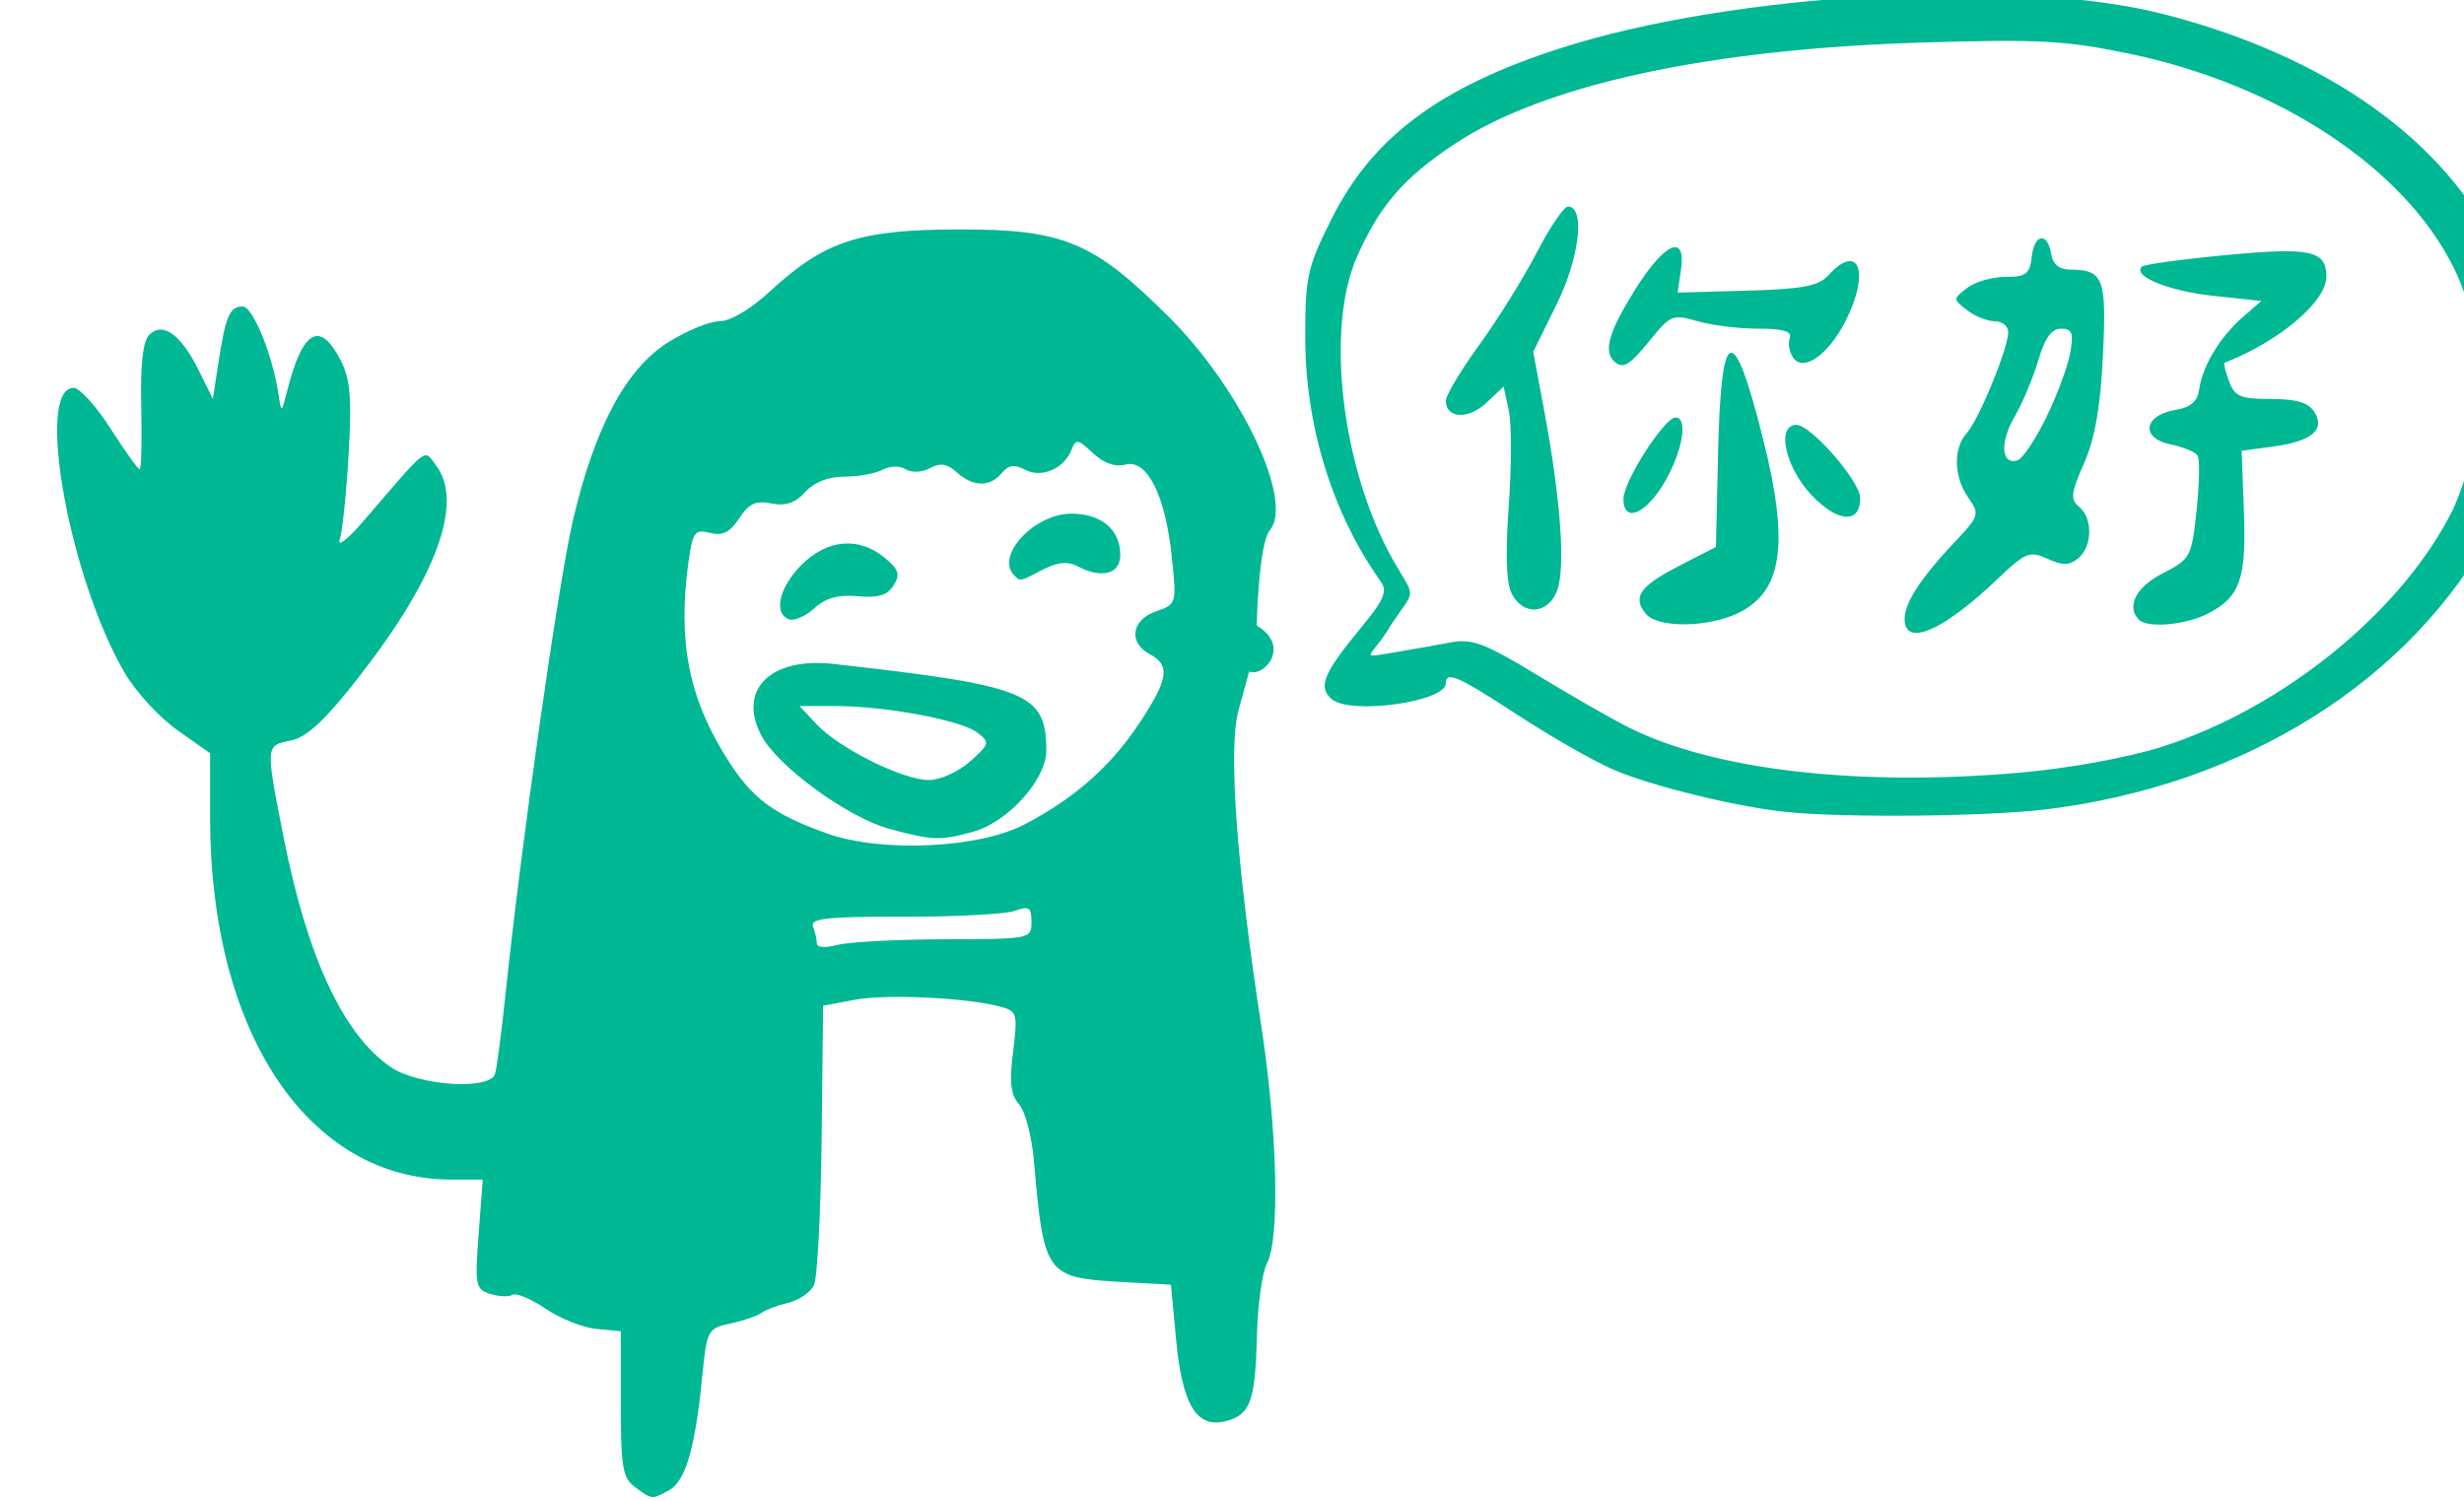 <?xml version="1.0" ?><svg height="145.758mm" viewBox="0 0 239.196 145.758" width="239.196mm" xmlns="http://www.w3.org/2000/svg">
    <defs>
        <filter color-interpolation-filters="sRGB" height="1" id="a" width="1" x="-2.6617003e-05" y="-4.3654309e-05">
            <feGaussianBlur stdDeviation="0.005"/>
        </filter>
    </defs>
    <path d="m 18670.15,-1800.987 c -11.71,0.016 -24.021,0.386 -36.96,1.156 -138.02,8.214 -170.524,61.026 -178.85,108.291 -8.326,47.264 27.06,95.251 27.06,95.251 -0.64,12.176 -18.735,36.671 -18.735,36.671 l 45.075,-8.859 c 0,0 13.927,39.555 128.09,48.993 114.163,9.439 182.134,-26.009 226.406,-79.038 44.272,-53.028 18.251,-107.786 -2.965,-140.136 -19.226,-29.317 -75.931,-62.482 -189.121,-62.329 z m -346.778,113.575 c -3.886,-0.089 -7.544,0.134 -10.882,0.689 -35.598,5.918 -98.928,39.113 -105.219,97.912 -2.573,71.536 49.895,106.531 110.654,108.203 60.76,1.673 100.359,-82.085 101.217,-131.233 0.777,-44.541 -58.208,-74.71 -95.77,-75.57 z m -5.973,236.132 c -21.002,0 -43.855,3.256 -68.382,11.072 -43.604,13.896 -31.881,88.263 -44.52,174.856 19.098,25.221 213.929,-1.545 212.5,-25.991 -1.43,-24.446 -0.141,-44.259 -4.287,-66.775 -4.146,-22.516 -17.73,-80.286 -49.754,-87.877 -14.01,-3.321 -29.223,-5.287 -45.557,-5.285 z" fill="#FFFFFF" transform="translate(135.473,21.474) matrix(0.265,0,0,0.265,-4895.6,456.389)"/>
    <path d="m 19528.862,-1277.471 c -2.257,-1.657 -2.588,-3.573 -2.588,-15 v -13.101 l -4.407,-0.423 c -2.423,-0.233 -6.544,-1.874 -9.158,-3.648 -2.613,-1.773 -5.285,-2.894 -5.938,-2.491 -0.653,0.404 -2.464,0.329 -4.023,-0.166 -2.65,-0.841 -2.788,-1.547 -2.091,-10.753 l 0.745,-9.853 h -5.66 c -25.801,0 -43.468,-26.497 -43.468,-65.194 v -11.626 l -5.877,-4.142 c -3.232,-2.278 -7.495,-6.904 -9.473,-10.28 -10.044,-17.139 -16.204,-51.425 -9.24,-51.425 1.076,0 4.068,3.3 6.648,7.333 2.58,4.033 4.939,7.333 5.242,7.333 0.303,0 0.435,-5.064 0.292,-11.253 -0.176,-7.652 0.286,-11.802 1.445,-12.97 2.411,-2.431 5.694,-0.085 8.879,6.343 l 2.582,5.213 0.993,-6.467 c 1.303,-8.488 2.035,-10.2 4.36,-10.2 1.865,0 5.415,8.736 6.502,16 0.486,3.24 0.527,3.222 1.499,-0.667 2.761,-11.05 5.904,-12.918 9.626,-5.721 1.787,3.457 2.073,6.724 1.484,17 -0.4,6.997 -1.123,13.921 -1.607,15.388 -0.484,1.467 1.414,10e-4 4.216,-3.255 12.014,-13.962 10.856,-13.064 13.099,-10.156 5.14,6.662 0.14,20.317 -14.084,38.468 -5.928,7.563 -9.2,10.601 -12.031,11.167 -4.607,0.921 -4.595,0.758 -1.321,17.397 4.249,21.596 10.763,35.586 19.292,41.43 4.905,3.361 17.781,4.241 18.798,1.284 0.315,-0.917 1.2,-7.667 1.967,-15 2.758,-26.374 9.477,-73.558 12.056,-84.667 3.88,-16.705 9.531,-27.347 17.057,-32.12 3.365,-2.134 7.584,-3.88 9.375,-3.88 1.952,0 5.601,-2.161 9.112,-5.398 9.819,-9.05 16.016,-11.096 33.776,-11.149 19.106,-0.057 24.446,2.156 38.11,15.79 13.017,12.989 22.551,33.136 18.178,38.412 -2.032,2.451 -2.376,17.171 -2.376,17.171 6.306,3.764 1.314,9.337 -1.363,8.308 0,0 -0.986,3.664 -1.898,6.921 -1.9,6.785 -0.397,27.715 4.083,56.856 2.916,18.972 3.389,38.454 1.041,42.843 -0.857,1.601 -1.671,7.412 -1.809,12.912 -0.301,11.986 -1.19,14.422 -5.672,15.546 -5.22,1.31 -7.8,-2.945 -8.9,-14.683 l -0.928,-9.907 -9.229,-0.521 c -13.252,-0.749 -13.715,-1.401 -15.46,-21.768 -0.377,-4.4 -1.581,-9.002 -2.674,-10.226 -1.516,-1.697 -1.773,-3.95 -1.083,-9.477 0.854,-6.832 0.726,-7.3 -2.224,-8.1 -6.025,-1.635 -20.514,-2.337 -26.235,-1.271 l -5.773,1.075 -0.268,24 c -0.148,13.2 -0.766,25.055 -1.375,26.345 -0.608,1.29 -2.69,2.722 -4.626,3.184 -1.935,0.462 -4.119,1.287 -4.853,1.835 -0.733,0.547 -3.239,1.403 -5.569,1.901 -4.127,0.882 -4.259,1.135 -5.117,9.821 -1.249,12.642 -3.016,18.663 -5.938,20.226 -3.19,1.708 -3.035,1.721 -6.121,-0.543 z m 55.745,-98.735 c 15.484,-0.032 15.667,-0.068 15.667,-3.122 0,-2.638 -0.438,-2.931 -3,-2 -1.65,0.599 -10.663,1.073 -20.029,1.053 -13.819,-0.03 -16.898,0.304 -16.333,1.776 0.382,0.997 0.695,2.375 0.695,3.063 0,0.715 1.569,0.825 3.667,0.256 2.017,-0.546 10.717,-1.008 19.333,-1.025 z m 14.307,-20.643 c 8.969,-4.638 15.585,-10.447 20.733,-18.203 5.31,-8 5.704,-10.516 1.96,-12.519 -3.922,-2.099 -3.35,-6.168 1.086,-7.714 3.722,-1.298 3.745,-1.375 2.873,-9.797 -1.151,-11.117 -4.446,-17.688 -8.357,-16.665 -1.861,0.486 -3.914,-0.238 -5.864,-2.071 -2.704,-2.54 -3.086,-2.598 -3.86,-0.583 -1.31,3.416 -5.426,5.165 -8.404,3.571 -1.876,-1.004 -2.948,-0.844 -4.163,0.62 -2.122,2.556 -5.178,2.505 -8.095,-0.134 -1.728,-1.565 -2.974,-1.76 -4.843,-0.76 -1.457,0.779 -3.298,0.863 -4.373,0.199 -1.055,-0.653 -2.855,-0.613 -4.173,0.093 -1.275,0.682 -4.364,1.24 -6.866,1.24 -2.912,0 -5.45,0.997 -7.057,2.773 -1.796,1.985 -3.527,2.569 -6.09,2.057 -2.81,-0.562 -4.059,0.014 -5.805,2.678 -1.668,2.546 -2.985,3.203 -5.271,2.63 -2.768,-0.695 -3.125,-0.199 -3.892,5.402 -1.945,14.186 0.09,24.449 7.024,35.376 4.523,7.13 8.268,9.92 17.96,13.379 9.729,3.473 27.22,2.698 35.477,-1.572 z m -24.215,0.751 c -7.527,-2.027 -20.257,-11.324 -23.141,-16.901 -4.257,-8.232 1.733,-14.097 13.093,-12.821 35.032,3.933 38.29,5.264 38.29,15.646 0,5.185 -6.887,12.836 -13.11,14.564 -6.004,1.668 -7.28,1.627 -15.132,-0.487 z m 14.501,-12.142 c 3.549,-3.166 3.617,-3.432 1.319,-5.212 -2.882,-2.231 -16.537,-4.785 -25.586,-4.785 h -6.457 l 3.125,3.327 c 4.067,4.329 15.525,10.007 20.194,10.007 2.023,0 5.339,-1.494 7.405,-3.336 z m -32.593,-25.611 c -2.888,-1.054 -1.815,-5.775 2.231,-9.822 4.62,-4.62 10.317,-5.121 14.955,-1.314 2.575,2.113 2.876,3.023 1.651,5 -1.11,1.794 -2.775,2.3 -6.455,1.965 -3.521,-0.321 -5.792,0.306 -7.836,2.164 -1.584,1.438 -3.629,2.341 -4.546,2.007 z m 40.556,-7.941 c -3.473,-3.473 3.599,-11.111 10.289,-11.111 5.417,0 8.822,2.868 8.822,7.429 0,3.509 -3.402,4.365 -7.861,1.979 -1.608,-0.86 -3.529,-0.649 -6.065,0.667 -4.31,2.236 -4.04,2.182 -5.185,1.037 z m 139.111,42.649 c -9.078,-0.934 -24.753,-4.794 -31.333,-7.718 -3.667,-1.629 -11.394,-6.055 -17.171,-9.835 -10.567,-6.914 -12.829,-7.91 -12.829,-5.644 0,3.337 -17.088,5.74 -20.527,2.886 -2.565,-2.129 -1.562,-4.66 4.99,-12.588 4.423,-5.351 5.079,-6.851 3.787,-8.667 -8.69,-12.21 -13.584,-28.021 -13.584,-43.888 0,-11.024 0.367,-12.682 4.738,-21.418 7.372,-14.736 19.487,-23.77 41.262,-30.767 31.01,-9.965 82.527,-12.864 108.733,-6.12 29.474,7.585 50.812,22.792 60.356,43.015 6.727,16.88 5.79,36.749 -1.011,49.489 -14.685,27.491 -44.842,46.472 -80.709,50.798 -10.602,1.279 -36.266,1.529 -46.702,0.456 z m 42.264,-7.104 c 8.681,-0.768 19.285,-2.7 25.333,-4.614 22.001,-6.962 43.577,-24.571 52.611,-42.936 6.465,-14.655 6.001,-31.289 0.102,-43.349 -8.903,-18.078 -31.576,-33.046 -58.552,-38.654 -11.368,-2.364 -16.251,-2.627 -37.091,-2.003 -38.717,1.159 -68.464,7.626 -84.577,18.385 -9.103,6.079 -13.36,11.019 -17.437,20.236 -5.729,12.95 -2.779,38.011 6.413,54.482 4.238,7.428 4.252,5.009 -0.284,11.862 -3.539,6.074 -6.626,6.145 1.403,4.793 2.832,-0.477 7.116,-1.235 9.52,-1.686 3.67,-0.687 6.13,0.252 15.333,5.854 6.029,3.67 13.513,7.953 16.631,9.518 15.3,7.682 41.477,10.69 70.595,8.112 z m -20.931,-27.692 c 0,-2.911 2.941,-7.424 9.023,-13.847 4.436,-4.684 4.537,-5.01 2.468,-7.963 -2.663,-3.802 -2.778,-8.92 -0.263,-11.715 2.181,-2.423 7.439,-15.255 7.439,-18.154 0,-1.073 -1.085,-1.951 -2.412,-1.951 -1.326,0 -3.576,-0.9 -5,-2 -2.562,-1.98 -2.562,-2.02 0,-4 1.424,-1.1 4.534,-2 6.912,-2 3.725,0 4.381,-0.507 4.745,-3.667 0.482,-4.193 2.877,-4.456 3.515,-0.386 0.276,1.767 1.444,2.727 3.333,2.74 6.101,0.043 6.654,1.476 5.974,15.506 -0.452,9.313 -1.445,14.963 -3.411,19.4 -2.373,5.354 -2.5,6.487 -0.882,7.83 2.496,2.071 2.415,7.151 -0.147,9.277 -1.607,1.334 -2.783,1.354 -5.546,0.095 -3.223,-1.469 -3.948,-1.177 -8.961,3.607 -9.88,9.43 -16.787,12.404 -16.787,7.229 z m 25.542,-36.349 c 1.949,-4.005 3.884,-9.231 4.3,-11.614 0.626,-3.577 0.336,-4.333 -1.664,-4.333 -1.701,0 -2.916,1.688 -4.08,5.667 -0.912,3.117 -2.838,7.703 -4.28,10.193 -2.698,4.658 -2.429,8.744 0.517,7.866 0.916,-0.273 3.259,-3.773 5.207,-7.777 z m -72.171,35.431 c -2.492,-3.002 -1.097,-4.998 6.061,-8.673 l 6.568,-3.372 0.377,-16.643 c 0.535,-23.6 2.718,-24.344 8.133,-2.769 4.748,18.922 3.496,27.524 -4.562,31.349 -5.526,2.622 -14.443,2.681 -16.577,0.109 z m 88.852,1.066 c -2.35,-2.35 -0.527,-5.908 4.283,-8.362 5.009,-2.556 5.201,-2.912 6.102,-11.323 0.511,-4.776 0.597,-9.223 0.189,-9.883 -0.408,-0.659 -2.599,-1.571 -4.869,-2.025 -5.419,-1.084 -4.915,-5.208 0.755,-6.184 2.954,-0.508 4.102,-1.52 4.441,-3.913 0.586,-4.141 3.757,-9.327 7.897,-12.919 l 3.262,-2.829 -8.679,-0.929 c -8.019,-0.859 -14.589,-3.537 -12.877,-5.249 0.398,-0.397 7.243,-1.34 15.211,-2.095 15.228,-1.443 18.062,-0.828 18.062,3.917 0,4.475 -8.579,11.713 -18.361,15.49 -0.2,0.077 0.169,1.576 0.818,3.332 1.019,2.755 2.051,3.192 7.535,3.193 4.556,10e-4 6.768,0.652 7.818,2.298 2.06,3.232 -0.43,5.339 -7.419,6.277 l -5.662,0.76 0.413,10.88 c 0.463,12.175 -0.686,15.459 -6.448,18.439 -4.012,2.074 -10.9,2.696 -12.471,1.125 z m -112.975,-4.604 c -1.028,-1.921 -1.213,-7.004 -0.579,-15.87 0.514,-7.174 0.515,-14.952 0,-17.284 l -0.931,-4.24 -3.135,2.946 c -3.227,3.031 -7.272,2.799 -7.272,-0.417 0,-0.976 2.708,-5.497 6.018,-10.046 3.31,-4.549 7.96,-12.019 10.333,-16.6 2.374,-4.581 4.916,-8.33 5.649,-8.33 3.167,0 2.107,9.194 -2.029,17.594 l -4.223,8.58 2.035,10.913 c 2.918,15.654 3.799,28.087 2.272,32.101 -1.622,4.266 -6.018,4.618 -8.14,0.652 z m 53.928,-17.916 c -4.732,-5.017 -6.334,-12.591 -2.664,-12.591 2.624,0 11.488,10.181 11.488,13.194 0,4.721 -4.064,4.443 -8.824,-0.604 z m -33.842,0.748 c 0,-3.15 7.379,-14.671 9.397,-14.671 2.239,0 1.317,5.839 -1.789,11.322 -3.426,6.049 -7.608,7.891 -7.608,3.349 z m -1.778,-24.894 c -1.834,-1.834 -0.749,-5.418 3.881,-12.819 5.345,-8.546 9.247,-10.217 8.267,-3.542 l -0.599,4.082 12.484,-0.351 c 10.027,-0.282 12.911,-0.823 14.654,-2.749 5.526,-6.106 7.594,-0.559 3.086,8.277 -3.139,6.154 -7.7,9.262 -9.484,6.462 -0.632,-0.992 -0.875,-2.554 -0.539,-3.471 0.434,-1.184 -1.212,-1.667 -5.69,-1.667 -3.465,0 -8.396,-0.61 -10.958,-1.355 -4.401,-1.28 -4.867,-1.097 -8.454,3.333 -3.833,4.734 -5.029,5.418 -6.648,3.799 z" fill="#00B894" filter="url(#a)" transform="translate(135.473,21.474) matrix(0.265,0,0,0.265,-4895.6,456.389) matrix(2.033,0,0,2.033,-21506.76,1338.671)"/>
</svg>